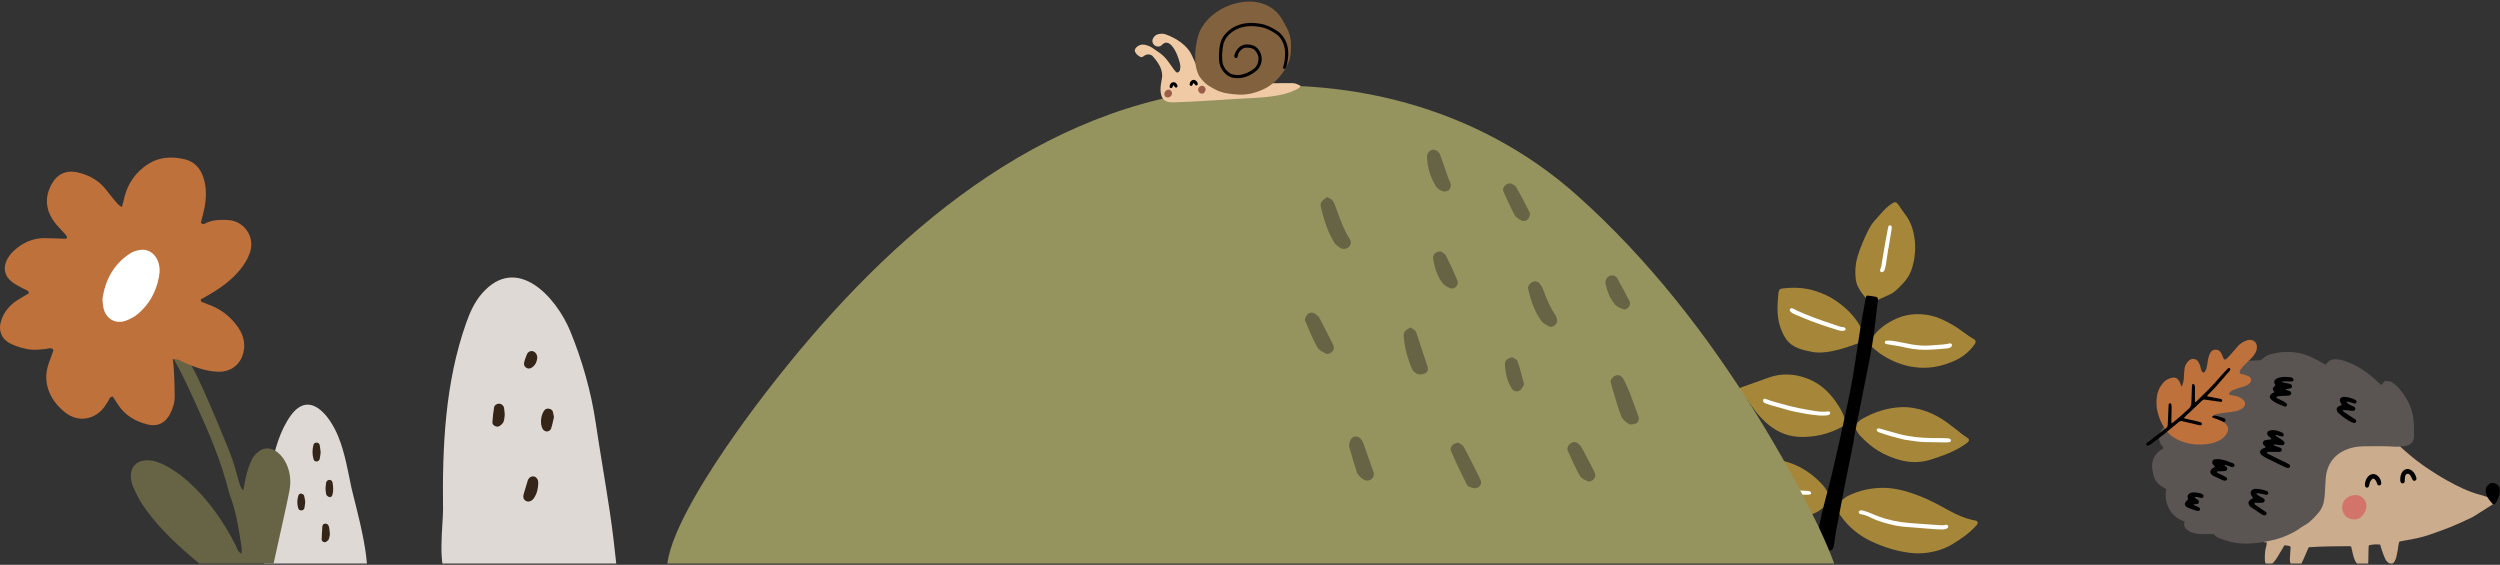 <svg width="872" height="197" viewBox="0 0 872 197" fill="none" xmlns="http://www.w3.org/2000/svg">
<rect x="0" y="0" width="872" height="197" fill="#333333" stroke="none"/>
<g clip-path="url(#clip0_723_40)">
<g clip-path="url(#clip1_723_40)">
<path d="M805.273 190.881C804.767 192.058 804.308 193.144 803.829 194.221C803.482 195.005 803.147 195.798 802.737 196.549C802.369 197.226 801.811 197.728 801.036 197.923C800.328 198.102 799.765 197.907 799.354 197.312C798.914 196.677 798.685 195.958 798.703 195.188C798.726 194.223 798.8 193.258 798.861 192.295C798.895 191.765 798.949 191.237 798.983 190.802C798.655 190.356 798.25 190.395 797.9 190.318C797.544 190.239 797.171 190.235 796.808 190.2C795.933 191.677 795.111 193.119 794.232 194.523C793.839 195.156 793.378 195.76 792.864 196.295C792.545 196.63 792.089 196.863 791.654 197.049C791.025 197.319 790.335 196.958 790.134 196.288C790.041 195.984 790.002 195.656 789.992 195.337C789.939 193.667 789.995 192.007 790.488 190.391C790.592 190.051 790.624 189.686 790.701 189.27C789.893 189.07 789.15 189.004 788.412 188.956C787.493 188.893 786.623 188.644 785.771 188.328C785.033 188.051 784.859 187.418 785.329 186.786C785.81 186.135 786.375 185.574 787.12 185.209C787.937 184.811 788.724 184.351 789.541 183.951C790.893 183.288 792.112 182.423 793.343 181.565C794.938 180.455 796.021 178.958 796.854 177.251C797.183 176.578 797.449 175.871 797.703 175.164C798.796 172.134 799.865 169.099 800.955 166.069C801.945 163.315 803.369 160.778 805.197 158.522C807.419 155.78 810.187 153.652 813.417 152.226C816.708 150.773 820.156 149.784 823.711 149.252C825.717 148.952 827.752 148.833 829.786 149.147C830.591 149.271 831.353 149.489 832.047 149.915C832.551 150.224 833 150.54 833.116 151.229C833.181 151.615 833.5 151.989 833.78 152.299C834.646 153.25 835.5 154.22 836.446 155.087C839.249 157.659 842.095 160.173 845.236 162.345C847.969 164.236 850.758 166.032 853.653 167.653C857.3 169.692 861.045 171.522 865.113 172.59C866.559 172.969 867.95 173.546 869.445 173.753C869.649 173.781 869.85 173.883 870.035 173.985C870.422 174.202 870.579 174.748 870.306 175.097C870.047 175.427 869.739 175.744 869.392 175.971C867.325 177.309 865.245 178.623 863.162 179.932C862.755 180.188 862.334 180.427 861.896 180.625C859.612 181.672 857.349 182.779 855.023 183.721C852.498 184.744 849.92 185.639 847.344 186.535C844.558 187.502 841.667 188.049 838.765 188.542C838.138 188.649 837.513 188.781 836.891 188.9C836.486 189.986 836.513 191.077 836.28 192.116C836.102 192.9 836.002 193.705 835.791 194.479C835.653 194.988 835.435 195.5 835.15 195.944C834.69 196.661 833.912 196.781 833.183 196.344C832.609 196 832.2 195.493 831.941 194.902C831.51 193.923 831.137 192.916 830.781 191.907C830.552 191.256 830.395 190.581 830.216 189.958C828.798 189.793 827.766 189.858 826.247 190.204C826.217 190.488 826.164 190.795 826.157 191.105C826.12 192.716 826.102 194.328 826.058 195.937C826.048 196.309 826.004 196.693 825.903 197.051C825.662 197.895 824.961 198.261 824.155 197.933C822.871 197.412 821.832 196.57 821.304 195.256C820.966 194.416 820.744 193.521 820.538 192.635C820.381 191.963 820.26 191.284 820.048 190.584C819.721 190.549 819.464 190.498 819.205 190.5C814.611 190.546 810.018 190.549 805.273 190.879V190.881Z" fill="#CBAC8D"/>
<path d="M772.142 186.276C770.953 186.276 769.888 186.271 768.821 186.276C767.643 186.283 766.458 186.281 765.315 185.969C764.653 185.788 763.968 185.56 763.401 185.19C762.274 184.453 761.395 183.52 762.022 181.915C759.671 181.078 757.775 179.746 756.641 177.532C755.54 175.38 754.991 173.124 755.637 170.662C755.153 170.373 754.7 170.106 754.248 169.834C752.615 168.841 751.508 167.436 751.092 165.554C750.867 164.561 750.654 163.54 750.657 162.533C750.661 160.168 751.749 158.317 753.651 156.947C753.948 156.733 754.286 156.58 754.572 156.417C754.6 155.908 754.223 155.71 754.015 155.417C752.742 153.617 752.696 151.687 753.98 149.879C754.443 149.231 754.994 148.621 755.6 148.105C757.107 146.821 758.588 145.493 760.321 144.505C760.502 144.403 760.654 144.251 760.886 144.075C760.745 143.823 760.627 143.598 760.49 143.382C759.944 142.519 759.997 141.637 760.478 140.788C760.768 140.279 761.117 139.793 761.499 139.349C762.524 138.16 763.728 137.188 765.156 136.514C766.944 135.667 768.724 134.8 770.636 134.249C771.041 134.132 771.427 133.949 771.878 133.774C771.878 133.488 771.878 133.23 771.878 132.974C771.885 132.249 772.152 131.616 772.561 131.032C773.093 130.27 773.792 129.693 774.577 129.216C776.787 127.869 779.175 126.937 781.663 126.267C783.327 125.818 785.051 125.827 786.759 125.721C787.025 125.704 787.294 125.693 787.56 125.709C788.229 125.746 788.784 125.583 789.289 125.074C790.011 124.341 790.906 123.841 791.911 123.576C795.65 122.59 799.407 122.388 803.16 123.451C805.067 123.993 806.863 124.839 808.606 125.793C809.446 126.251 810.277 126.723 811.188 127.23C811.408 126.953 811.596 126.707 811.797 126.469C812.461 125.683 813.311 125.311 814.333 125.302C815.47 125.29 816.567 125.507 817.641 125.853C819.633 126.495 821.51 127.376 823.306 128.469C825.657 129.9 827.74 131.649 829.737 133.523C830.008 133.777 830.29 134.018 830.619 134.309C830.915 133.942 831.153 133.595 831.445 133.302C831.626 133.121 831.901 132.877 832.105 132.902C832.882 132.995 833.729 132.846 834.41 133.391C835.076 133.923 835.812 134.402 836.377 135.03C839.267 138.249 841.362 141.893 841.829 146.284C842.026 148.147 842.047 150.038 842.014 151.914C841.975 154.119 840.915 155.305 838.749 155.603C837.483 155.777 836.182 155.873 834.912 155.784C831.489 155.547 828.069 155.638 824.648 155.666C822.389 155.684 820.182 156.031 818.08 156.949C814.667 158.44 812.461 160.971 811.556 164.599C811.337 165.478 811.244 166.396 811.177 167.306C811.052 168.966 811.01 170.634 810.894 172.294C810.834 173.15 810.728 174.006 810.575 174.85C810.309 176.301 809.723 177.618 808.765 178.75C807.238 180.56 805.646 182.292 803.507 183.411C802.989 183.683 802.508 184.036 802.036 184.383C801.038 185.116 799.948 185.683 798.844 186.23C795.546 187.867 792.026 188.702 788.412 189.232C786.181 189.56 783.952 189.69 781.698 189.562C779.101 189.416 776.644 188.73 774.251 187.765C773.399 187.42 772.64 186.939 772.152 186.278L772.142 186.276Z" fill="#5A5553"/>
<path d="M821.531 172.692C823.674 172.538 826.058 174.673 825.229 177.643C824.935 178.697 824.331 179.587 823.537 180.332C822.741 181.078 821.73 181.262 820.7 181.15C819.101 180.978 817.886 180.19 817.289 178.627C816.22 175.829 817.858 173.166 820.892 172.745C821.103 172.715 821.318 172.708 821.529 172.69L821.531 172.692Z" fill="#D3746A"/>
<path d="M793.019 155.08C793.209 155.496 793.602 155.533 793.94 155.656C794.44 155.838 794.951 155.994 795.442 156.194C795.773 156.329 795.893 156.629 795.868 156.98C795.845 157.296 795.583 157.58 795.243 157.601C794.819 157.626 794.391 157.601 793.966 157.603C792.903 157.603 791.839 157.608 790.832 157.612C790.654 157.945 790.721 158.115 790.945 158.226C791.758 158.631 792.57 159.038 793.385 159.438C794.965 160.217 796.553 160.982 798.127 161.775C798.765 162.096 798.955 162.505 798.728 162.889C798.515 163.247 798.189 163.329 797.594 163.14C797.291 163.045 796.988 162.931 796.701 162.792C794.681 161.817 792.658 160.85 790.654 159.845C790.038 159.536 789.432 159.173 788.895 158.74C788.023 158.036 788.141 157.087 789.131 156.543C789.455 156.363 789.814 156.252 790.142 156.115C790.323 155.645 789.869 155.594 789.686 155.38C789.036 154.605 789.214 153.789 790.177 153.526C790.834 153.347 791.536 153.333 792.218 153.245C792.313 152.989 792.147 152.863 791.978 152.724C791.649 152.454 791.29 152.205 791.022 151.882C790.577 151.347 790.767 150.531 791.413 150.27C791.846 150.096 792.343 149.998 792.808 150.01C794.003 150.038 795.1 150.473 796.166 150.977C796.261 151.021 796.372 151.089 796.412 151.175C796.493 151.361 796.597 151.573 796.574 151.759C796.537 152.045 796.305 152.247 796.016 152.235C795.704 152.224 795.384 152.149 795.086 152.052C794.639 151.907 794.213 151.684 793.739 151.7C793.632 152.059 793.901 152.103 794.051 152.2C794.676 152.612 795.319 152.994 795.94 153.41C796.203 153.587 796.456 153.796 796.662 154.035C797.032 154.466 796.752 155.238 796.194 155.28C795.722 155.315 795.241 155.245 794.766 155.198C794.343 155.156 793.924 155.068 793.498 155.024C793.345 155.008 793.188 155.059 793.017 155.082L793.019 155.08Z" fill="black"/>
<path d="M793.313 136.8C792.672 135.693 792.369 135.56 793.596 134.47C793.596 134.356 793.635 134.228 793.589 134.156C793.346 133.788 793.133 133.409 793.283 132.956C793.445 132.463 793.827 132.158 794.285 131.972C794.679 131.811 795.091 131.672 795.507 131.597C796.623 131.4 797.745 131.449 798.863 131.583C799.02 131.602 799.175 131.656 799.328 131.704C799.779 131.849 799.999 132.13 799.967 132.507C799.934 132.872 799.65 133.07 799.14 133.06C798.34 133.046 797.537 133.016 796.736 133.014C796.5 133.014 796.264 133.083 795.702 133.172C796.599 133.532 797.22 133.602 797.842 133.697C798.259 133.763 798.689 133.856 799.062 134.039C799.256 134.135 799.416 134.439 799.462 134.674C799.529 135.021 799.309 135.335 798.985 135.421C798.425 135.572 797.842 135.635 797.247 135.739C797.25 136.086 797.585 136.021 797.775 136.118C797.96 136.216 798.182 136.242 798.386 136.307C798.823 136.444 799.166 136.686 799.196 137.186C799.221 137.6 798.812 137.939 798.178 138.002C797.648 138.056 797.111 138.065 796.576 138.074C795.729 138.088 794.892 138.165 794.139 138.291C793.924 138.663 794.086 138.821 794.274 138.916C794.892 139.23 795.533 139.502 796.146 139.83C796.613 140.079 797.067 140.363 797.493 140.681C797.713 140.844 797.764 141.133 797.65 141.414C797.534 141.698 797.169 141.898 796.849 141.777C795.301 141.186 793.734 140.63 792.422 139.563C792.258 139.428 792.107 139.27 791.978 139.102C791.566 138.577 791.615 137.97 792.114 137.523C792.311 137.346 792.549 137.214 792.776 137.077C792.945 136.974 793.13 136.895 793.311 136.805L793.313 136.8Z" fill="black"/>
<path d="M818.374 140.205C818.902 140.896 819.545 141.149 820.161 141.442C820.496 141.603 820.846 141.738 821.172 141.917C821.452 142.07 821.579 142.452 821.491 142.754C821.389 143.103 821.128 143.301 820.792 143.312C820.424 143.324 820.052 143.273 819.686 143.21C818.899 143.073 818.113 143.005 817.138 143.035C817.34 143.333 817.414 143.538 817.559 143.64C818.608 144.373 819.668 145.087 820.73 145.801C821.038 146.008 821.383 146.17 821.66 146.412C821.864 146.589 821.915 146.875 821.794 147.15C821.674 147.426 821.443 147.575 821.163 147.536C820.853 147.489 820.538 147.396 820.251 147.266C818.529 146.489 817.076 145.315 815.664 144.087C815.467 143.917 815.312 143.682 815.19 143.449C814.861 142.831 815.041 142.124 815.641 141.78C816.002 141.573 816.409 141.447 816.84 141.266C816.636 140.891 816.405 140.533 816.238 140.145C815.939 139.454 816.314 138.705 817.043 138.51C817.298 138.442 817.571 138.4 817.832 138.419C819.124 138.51 820.341 138.879 821.498 139.456C821.593 139.503 821.695 139.561 821.757 139.64C821.924 139.852 822.065 140.08 821.926 140.368C821.799 140.633 821.582 140.81 821.297 140.763C820.934 140.703 820.584 140.566 820.228 140.461C819.675 140.298 819.147 139.993 818.369 140.205H818.374Z" fill="black"/>
<path d="M775.88 162.28C776.125 162.473 776.394 162.645 776.611 162.866C777.086 163.35 776.889 164.082 776.227 164.245C775.871 164.334 775.489 164.343 775.118 164.359C774.535 164.387 773.95 164.389 773.406 164.403C773.239 164.701 773.306 164.869 773.533 164.976C774.209 165.294 774.894 165.596 775.56 165.934C775.938 166.124 776.308 166.343 776.639 166.601C776.863 166.776 776.914 167.087 776.752 167.327C776.648 167.485 776.426 167.645 776.252 167.655C775.942 167.669 775.602 167.627 775.32 167.504C774.195 167.01 773.089 166.478 771.976 165.959C771.927 165.936 771.881 165.908 771.837 165.88C770.707 165.152 770.682 164.099 771.786 163.308C772.031 163.131 772.302 162.992 772.621 162.799C772.318 162.471 772.036 162.229 771.834 161.931C771.36 161.231 771.71 160.303 772.54 160.194C773.216 160.103 773.931 160.12 774.605 160.236C776.028 160.485 777.391 160.966 778.724 161.522C778.821 161.564 778.916 161.617 779.009 161.671C779.316 161.848 779.485 162.201 779.395 162.473C779.282 162.813 778.877 163.024 778.479 162.903C777.666 162.657 776.861 162.385 776.051 162.122L775.877 162.278L775.88 162.28Z" fill="black"/>
<path d="M786.902 172.106C787.497 172.818 788.101 173.041 788.636 173.357C789.002 173.574 789.404 173.748 789.714 174.025C789.876 174.169 789.973 174.52 789.92 174.732C789.867 174.948 789.626 175.206 789.413 175.271C789.069 175.378 788.68 175.36 788.31 175.367C787.675 175.378 787.041 175.369 786.458 175.369C786.271 175.662 786.319 175.85 786.521 175.988C787.49 176.65 788.462 177.309 789.434 177.967C789.742 178.176 790.068 178.365 790.355 178.597C790.573 178.774 790.659 179.037 790.54 179.318C790.42 179.604 790.041 179.813 789.751 179.739C789.494 179.674 789.214 179.623 788.999 179.481C787.662 178.602 786.338 177.706 785.019 176.802C784.847 176.685 784.718 176.497 784.595 176.323C784.093 175.604 784.179 174.876 784.859 174.336C785.144 174.111 785.486 173.96 785.887 173.725C785.644 173.353 785.394 173.027 785.204 172.669C784.776 171.862 785.065 171.048 785.903 170.687C786.143 170.585 786.412 170.508 786.671 170.499C788.08 170.457 789.409 170.857 790.73 171.283C790.779 171.299 790.825 171.334 790.864 171.369C791.068 171.55 791.246 171.743 791.184 172.053C791.121 172.357 790.79 172.643 790.49 172.595C789.964 172.506 789.444 172.399 788.925 172.271C788.354 172.129 787.784 172.041 786.9 172.106H786.902Z" fill="black"/>
<path d="M770.002 147.405C769.631 147.054 769.351 146.829 769.122 146.563C768.643 146.005 768.789 145.261 769.479 144.987C769.909 144.815 770.411 144.689 770.865 144.729C772.512 144.877 774.116 145.254 775.667 145.845C775.766 145.882 775.857 145.943 775.947 145.998C776.225 146.17 776.338 146.538 776.206 146.836C776.083 147.115 775.85 147.24 775.57 147.212C775.31 147.184 775.056 147.087 774.799 147.026C774.239 146.894 773.677 146.763 773.033 146.798C773.341 147.033 773.646 147.273 773.957 147.505C774.239 147.719 774.345 148.01 774.301 148.35C774.257 148.689 773.945 148.945 773.487 148.991C773.117 149.029 772.744 149.015 772.371 149.033C772.114 149.047 771.858 149.077 771.517 149.108C771.628 149.487 771.746 149.771 771.786 150.064C771.837 150.443 771.448 150.843 771.092 150.747C770.015 150.459 768.951 150.129 767.884 149.808C767.787 149.778 767.701 149.703 767.616 149.64C767.102 149.264 767.083 148.489 767.622 148.14C767.974 147.915 768.382 147.761 768.782 147.631C769.117 147.522 769.481 147.496 770.002 147.405Z" fill="black"/>
<path d="M872 171.134C871.907 172.692 871.363 174.069 870.593 175.369C870.514 175.499 870.373 175.597 870.25 175.694C869.993 175.901 869.572 175.927 869.373 175.694C868.508 174.685 867.57 173.701 867.189 172.39C866.865 171.278 866.874 170.166 867.758 169.243C868.399 168.573 869.16 168.271 870.065 168.536C870.991 168.808 871.639 169.404 871.886 170.371C871.951 170.627 871.967 170.897 872.002 171.136L872 171.134Z" fill="black"/>
<path d="M763.225 174.125C763.063 173.611 762.841 173.041 763.281 172.504C763.718 171.971 764.311 171.788 764.98 171.757C765.954 171.715 766.891 171.883 767.805 172.195C768.002 172.262 768.185 172.385 768.356 172.511C768.597 172.685 768.657 173.12 768.497 173.388C768.34 173.648 768.092 173.732 767.815 173.674C767.347 173.578 766.887 173.441 766.417 173.353C766.165 173.306 765.901 173.322 765.683 173.313C765.491 173.669 765.732 173.748 765.885 173.86C766.185 174.078 766.523 174.253 766.792 174.504C767.197 174.885 766.977 175.674 766.426 175.792C766.023 175.881 765.598 175.867 765.188 175.897C765.084 176.251 765.368 176.218 765.528 176.29C766.058 176.532 766.616 176.727 767.111 177.025C767.28 177.127 767.361 177.478 767.373 177.72C767.386 177.976 766.947 178.246 766.651 178.22C766.44 178.202 766.222 178.181 766.023 178.113C765.114 177.806 764.202 177.506 763.311 177.153C762.975 177.02 762.658 176.788 762.392 176.539C762.024 176.197 761.978 175.618 762.27 175.216C762.517 174.874 762.825 174.576 763.223 174.125H763.225Z" fill="black"/>
<path d="M837.21 167.259C837.194 166.176 837.409 165.357 837.904 164.634C838.668 163.513 840.001 163.264 841.116 164.041C842.084 164.713 842.597 165.692 842.857 166.818C842.94 167.18 842.669 167.587 842.322 167.69C842.035 167.776 841.658 167.632 841.5 167.352C841.396 167.169 841.329 166.962 841.234 166.773C841.093 166.487 840.959 166.194 840.788 165.929C840.517 165.511 840.156 165.136 839.621 165.269C839.096 165.401 838.939 165.904 838.855 166.39C838.802 166.704 838.807 167.027 838.788 167.346C838.777 167.557 838.786 167.773 838.758 167.983C838.716 168.301 838.429 168.569 838.122 168.606C837.749 168.65 837.395 168.397 837.293 168.013C837.265 167.911 837.238 167.806 837.228 167.701C837.212 167.49 837.208 167.276 837.208 167.266L837.21 167.259Z" fill="black"/>
<path d="M824.87 169.122C824.926 168.099 825.206 167.131 825.893 166.322C827.02 164.999 828.654 165.024 829.742 166.389C830.253 167.031 830.579 167.759 830.577 168.603C830.577 168.917 830.309 169.259 830.029 169.317C829.735 169.378 829.348 169.203 829.223 168.92C829.073 168.575 828.989 168.201 828.814 167.871C828.668 167.594 828.453 167.343 828.23 167.122C828.011 166.903 827.552 166.896 827.349 167.131C827.076 167.448 826.812 167.796 826.647 168.178C826.479 168.564 826.446 169.01 826.335 169.424C826.217 169.869 825.902 170.129 825.56 170.094C825.224 170.059 824.914 169.699 824.884 169.303C824.879 169.25 824.877 169.196 824.872 169.122H824.87Z" fill="black"/>
</g>
<g clip-path="url(#clip2_723_40)">
<path d="M771.506 145.536C771.856 145.672 772.117 145.778 772.38 145.879C773.2 146.194 774.044 146.46 774.834 146.839C775.355 147.087 775.84 147.453 776.271 147.842C777.208 148.687 777.39 149.64 776.892 150.785C776.303 152.137 775.269 153.058 773.965 153.689C772.88 154.215 771.73 154.602 770.539 154.792C767.278 155.312 764.059 155.124 760.915 153.933C759.771 153.499 758.703 152.919 757.683 152.247C757.301 151.996 756.957 151.673 756.639 151.341C754.551 149.163 753.271 146.561 752.562 143.673C752.098 141.78 752.075 139.878 752.379 137.972C752.65 136.288 753.388 134.833 754.49 133.559C755.124 132.827 755.911 132.304 756.822 131.969C758.592 131.315 759.709 131.814 760.413 133.57C760.567 133.952 760.696 134.346 760.858 134.793C760.991 134.665 761.111 134.601 761.15 134.503C761.528 133.533 761.732 132.528 761.753 131.473C761.77 130.561 761.849 129.65 761.947 128.743C762.035 127.948 762.335 127.214 762.793 126.566C763.028 126.233 763.311 125.918 763.629 125.667C764.624 124.88 765.955 125.063 766.711 126.104C766.977 126.47 767.148 126.911 767.317 127.336C767.456 127.684 767.518 128.06 767.622 128.421C767.704 128.701 767.784 128.984 767.893 129.254C768.017 129.565 768.164 129.92 768.557 129.918C768.927 129.917 769.113 129.6 769.275 129.305C769.639 128.641 769.779 127.911 769.893 127.17C770.012 126.392 770.1 125.605 770.285 124.842C770.43 124.245 770.654 123.656 770.927 123.105C771.306 122.342 771.965 121.947 772.841 121.961C773.718 121.977 774.358 122.425 774.772 123.167C775.015 123.602 775.162 124.09 775.353 124.554C775.776 125.586 776.062 125.677 776.851 124.916C777.473 124.316 778.031 123.648 778.606 123.002C779.318 122.2 780.003 121.373 780.729 120.583C781.437 119.811 782.333 119.291 783.288 118.873C783.825 118.639 784.393 118.523 784.993 118.571C786.21 118.671 787.009 119.414 787.175 120.617C787.282 121.383 787.125 122.104 786.808 122.793C786.369 123.748 785.693 124.524 784.954 125.253C784.19 126.006 783.413 126.747 782.658 127.51C782.31 127.862 781.972 128.232 781.691 128.634C781.482 128.933 781.338 129.287 781.22 129.635C781.106 129.971 781.306 130.31 781.662 130.42C781.98 130.519 782.319 130.55 782.637 130.648C783.193 130.822 783.776 130.961 784.288 131.228C785.326 131.766 785.483 132.747 784.73 133.607C784.252 134.151 783.626 134.478 782.958 134.711C782.293 134.943 781.6 135.097 780.93 135.315C780.221 135.547 779.508 135.776 778.83 136.077C778.305 136.312 777.811 136.634 777.538 137.186C777.455 137.356 777.545 137.669 777.724 137.714C778.088 137.806 778.455 137.889 778.825 137.94C779.66 138.052 780.483 138.218 781.229 138.624C781.665 138.863 782.103 139.144 782.451 139.493C783.358 140.397 783.289 141.528 782.286 142.294C781.453 142.928 780.502 143.346 779.456 143.506C778.264 143.686 777.064 143.832 775.87 143.992C775.168 144.085 774.465 144.159 773.769 144.278C773.106 144.391 772.491 144.645 771.94 145.025C771.785 145.131 771.687 145.316 771.504 145.536L771.506 145.536Z" fill="#BF713C"/>
<path d="M761.772 145.864C762.079 145.96 762.351 146.063 762.628 146.125C763.975 146.427 765.325 146.717 766.673 147.021C766.998 147.094 767.322 147.188 767.634 147.302C767.941 147.414 768.101 147.736 768.014 147.996C767.941 148.221 767.686 148.392 767.428 148.361C767.181 148.331 766.933 148.278 766.691 148.22C765.185 147.861 763.679 147.497 762.173 147.136C761.928 147.077 761.67 147.057 761.441 146.963C760.762 146.687 760.26 146.941 759.751 147.372C756.853 149.825 753.907 152.22 750.845 154.472C750.513 154.716 750.18 154.964 749.835 155.188C749.664 155.299 749.466 155.375 749.271 155.438C749.061 155.505 748.75 155.338 748.643 155.126C748.533 154.908 748.593 154.709 748.75 154.563C748.961 154.37 749.207 154.212 749.434 154.036C751.46 152.472 753.477 150.898 755.515 149.351C755.916 149.046 756.085 148.693 756.104 148.2C756.19 145.959 756.298 143.719 756.403 141.478C756.412 141.274 756.415 141.05 756.501 140.878C756.561 140.761 756.762 140.654 756.902 140.654C757.037 140.653 757.267 140.775 757.296 140.883C757.391 141.239 757.458 141.614 757.456 141.98C757.444 143.601 757.403 145.221 757.379 146.842C757.376 147.079 757.402 147.317 757.42 147.644C757.687 147.492 757.881 147.416 758.033 147.29C759.904 145.731 761.762 144.16 763.524 142.475C764.08 141.945 764.323 141.35 764.348 140.619C764.41 138.751 764.468 136.882 764.531 135.016C764.539 134.768 764.541 134.516 764.591 134.277C764.639 134.047 764.84 133.931 765.059 133.972C765.203 133.998 765.408 134.113 765.443 134.229C765.54 134.543 765.602 134.879 765.604 135.206C765.609 136.537 765.585 137.866 765.578 139.196C765.576 139.52 765.594 139.844 765.604 140.272C765.833 140.16 765.998 140.121 766.101 140.021C767.488 138.665 768.868 137.302 770.247 135.938C771.745 134.456 773.151 132.891 774.512 131.284C775.23 130.434 776.013 129.638 776.775 128.824C776.942 128.647 777.127 128.468 777.34 128.36C777.45 128.305 777.681 128.361 777.783 128.451C777.887 128.542 777.966 128.752 777.938 128.882C777.897 129.072 777.779 129.262 777.65 129.414C776.113 131.196 774.59 132.987 773.02 134.739C772.141 135.722 771.179 136.632 770.262 137.581C770.103 137.746 769.972 137.94 769.839 138.108C770.086 138.377 770.352 138.327 770.591 138.373C771.823 138.608 773.057 138.839 774.287 139.082C774.488 139.122 774.697 139.184 774.873 139.285C775.065 139.394 775.157 139.59 775.113 139.818C775.068 140.053 774.897 140.196 774.677 140.173C774.013 140.103 773.353 139.997 772.692 139.903C771.452 139.726 770.21 139.553 768.972 139.371C768.657 139.325 768.415 139.414 768.184 139.631C766.119 141.591 764.045 143.542 761.978 145.501C761.897 145.579 761.86 145.705 761.773 145.86L761.772 145.864Z" fill="black"/>
</g>
<g class="incline" clip-path="url(#clip3_723_40)">
<path d="M642.066 174.901C642.296 174.68 642.529 174.41 642.805 174.2C643.363 173.776 643.904 173.295 644.524 172.99C648.387 171.085 652.487 170.158 656.8 170.162C660.118 170.163 663.315 170.859 666.454 171.881C670.6 173.23 674.505 175.096 678.292 177.242C680.663 178.587 683.084 179.844 685.679 180.719C686.49 180.991 687.326 181.188 688.155 181.4C688.497 181.488 688.856 181.504 689.197 181.597C689.806 181.759 690.02 182.37 689.647 182.903C689.448 183.187 689.198 183.443 688.957 183.697C686.667 186.151 683.93 188.03 681.077 189.758C678.448 191.348 675.593 192.298 672.568 192.75C670.361 193.081 668.133 193.091 665.923 192.801C661.38 192.205 657.045 190.848 652.907 188.918C648.579 186.899 644.938 183.986 642.147 180.086C641.592 179.31 641.077 178.494 640.638 177.649C640.363 177.124 640.224 176.519 640.099 175.934C639.999 175.463 640.341 175.019 640.817 174.95C641.211 174.893 641.616 174.916 642.064 174.903L642.066 174.901Z" fill="#A68739"/>
<path d="M615.063 180.839C612.114 180.343 609.479 179.499 607.078 178.038C604.73 176.608 602.663 174.87 601.06 172.605C599.982 171.083 598.957 169.535 598.066 167.891C597.493 166.837 596.738 165.877 596.053 164.883C595.911 164.676 595.709 164.512 595.563 164.309C595.272 163.905 595.429 163.359 595.913 163.203C596.34 163.064 596.791 162.976 597.237 162.918C599.69 162.595 602.109 162.099 604.505 161.485C605.287 161.284 606.059 161.055 606.843 160.858C608.849 160.356 610.877 159.966 612.943 159.787C616.16 159.51 619.285 160.013 622.372 160.851C624.03 161.303 625.649 161.875 627.194 162.631C630.453 164.225 633.252 166.426 635.693 169.09C636.867 170.37 637.637 171.901 638.326 173.473C638.485 173.834 638.56 174.243 638.61 174.638C638.673 175.142 638.487 175.618 637.883 175.782C637.462 175.898 637.068 176.163 636.705 176.419C636.254 176.737 635.845 177.117 635.418 177.468C634.557 178.179 633.614 178.752 632.559 179.133C628.69 180.528 624.726 181.418 620.585 181.422C618.66 181.424 616.757 181.215 615.062 180.841L615.063 180.839Z" fill="#A68739"/>
<path d="M625.141 152.111C621.612 151.437 618.613 149.749 615.969 147.39C614.081 145.704 612.467 143.774 611.023 141.699C610.274 140.624 609.494 139.573 608.716 138.521C608.236 137.872 607.711 137.261 607.026 136.807C606.902 136.725 606.786 136.623 606.68 136.516C606.308 136.147 606.356 135.614 606.796 135.366C607.013 135.244 607.251 135.153 607.488 135.068C610.667 133.933 613.847 132.795 617.03 131.669C621.347 130.14 625.629 130.341 629.924 131.861C634.446 133.46 637.808 136.446 640.468 140.322C641.638 142.029 642.707 143.794 643.354 145.776C643.471 146.131 643.694 146.347 643.985 146.576C644.486 146.968 644.478 147.436 644.001 147.84C643.581 148.195 643.134 148.536 642.653 148.802C638.005 151.375 633.009 152.556 627.697 152.402C626.843 152.376 625.994 152.21 625.143 152.109L625.141 152.111Z" fill="#A68739"/>
<path d="M668.188 142.461C672.173 143.227 675.741 144.952 679.015 147.29C680.859 148.606 682.597 150.066 684.396 151.446C684.952 151.873 685.539 152.268 686.131 152.644C686.922 153.145 686.996 153.675 686.306 154.318C686.049 154.556 685.761 154.766 685.47 154.96C683.201 156.48 680.783 157.719 678.221 158.665C676.804 159.189 675.374 159.688 673.942 160.167C670.462 161.333 666.93 161.485 663.357 160.625C660.339 159.9 657.507 158.718 654.879 157.082C652.597 155.661 650.62 153.869 648.775 151.925C648.107 151.222 647.681 150.364 647.185 149.548C646.842 148.983 646.934 148.463 647.314 148.018C647.733 147.522 648.225 147.084 648.713 146.653C648.976 146.422 649.292 146.251 649.597 146.075C653.729 143.714 658.148 142.3 662.926 142.028C664.702 141.926 666.452 142.094 668.191 142.461L668.188 142.461Z" fill="#A68739"/>
<path d="M631.45 122.599C629.32 122.222 627.582 121.735 625.958 120.869C624.538 120.111 623.43 119.073 622.607 117.69C620.999 114.991 620.179 112.073 620.032 108.956C619.932 106.793 620.082 104.638 620.272 102.485C620.285 102.335 620.305 102.186 620.333 102.038C620.517 101.03 620.772 100.736 621.791 100.614C625.689 100.149 629.531 100.296 633.309 101.53C635.775 102.335 638.115 103.371 640.252 104.83C643.747 107.219 646.744 110.077 648.841 113.813C649.625 115.21 649.973 116.702 650.235 118.238C650.289 118.558 650.121 118.825 649.826 118.981C649.514 119.144 649.2 119.309 648.871 119.434C645.668 120.656 642.45 121.813 639.065 122.479C636.404 123.003 633.774 123.199 631.45 122.599Z" fill="#A68739"/>
<path d="M667.518 91.21C667.395 91.704 667.24 92.441 667.033 93.165C666.403 95.384 665.268 97.316 663.662 98.971C663.067 99.585 662.462 100.188 661.856 100.793C661.101 101.544 660.256 102.185 659.298 102.647C657.755 103.388 656.191 104.087 654.627 104.784C654.262 104.946 653.865 105.044 653.472 105.138C653.283 105.186 653.028 105.241 652.881 105.157C652.236 104.786 651.446 104.695 650.921 104.093C649.792 102.798 648.752 101.444 648.007 99.886C647.591 99.015 647.363 98.087 647.26 97.134C646.985 94.61 647.152 92.114 647.862 89.672C648.819 86.382 650.198 83.259 651.718 80.198C652.437 78.75 653.366 77.443 654.486 76.268C655.145 75.578 655.768 74.852 656.397 74.132C657.361 73.029 658.421 72.033 659.629 71.196C659.917 70.997 660.213 70.799 660.528 70.645C660.923 70.454 661.334 70.484 661.644 70.815C661.95 71.142 662.225 71.503 662.486 71.871C663.126 72.772 663.71 73.719 664.39 74.588C665.684 76.239 666.599 78.069 667.154 80.077C668.15 83.676 668.293 87.305 667.52 91.208L667.518 91.21Z" fill="#A68739"/>
<path d="M666.396 127.855C662.731 127.117 659.358 125.682 656.25 123.649C655.075 122.881 654.028 121.919 652.931 121.033C652.738 120.876 652.567 120.681 652.424 120.476C652.085 119.987 652.049 119.539 652.365 118.953C654.125 115.675 656.893 113.481 660.1 111.781C664.373 109.516 668.913 109.054 673.607 110.104C675.883 110.613 677.976 111.645 680.027 112.733C681.855 113.705 683.561 114.873 685.221 116.105C686.192 116.826 687.152 117.557 688.23 118.12C688.408 118.212 688.577 118.325 688.73 118.454C689.105 118.771 689.208 119.251 688.989 119.674C688.874 119.896 688.734 120.106 688.585 120.31C686.769 122.808 684.426 124.657 681.598 125.903C677.762 127.594 673.763 128.495 669.548 128.245C668.493 128.183 667.447 127.989 666.398 127.855L666.396 127.855Z" fill="#A68739"/>
<path d="M661.063 183.298C657.925 182.582 654.997 181.83 652.277 180.426C651.332 179.938 650.335 179.583 649.28 179.401C649.036 179.358 648.752 179.31 648.578 179.161C648.414 179.021 648.299 178.741 648.299 178.522C648.299 178.385 648.523 178.191 648.689 178.117C649.125 177.92 649.592 178.005 650.023 178.144C650.936 178.434 651.866 178.698 652.733 179.096C656.112 180.643 659.651 181.631 663.32 182.135C665.367 182.415 667.44 182.524 669.501 182.683C671.716 182.855 673.932 182.987 676.145 183.153C677.003 183.217 677.857 183.292 678.701 183.058C678.795 183.032 678.899 183.044 678.999 183.045C679.421 183.051 679.719 183.581 679.474 183.928C679.336 184.125 679.147 184.35 678.936 184.42C678.515 184.56 678.059 184.674 677.618 184.673C676.509 184.666 675.398 184.62 674.293 184.537C670.82 184.277 667.348 184.009 663.879 183.71C662.876 183.624 661.882 183.423 661.064 183.303L661.063 183.298Z" fill="white"/>
<path d="M664.108 153.334C662.86 153.008 661.194 152.604 659.548 152.135C658.192 151.748 656.855 151.295 655.52 150.846C655.242 150.752 654.969 150.588 654.754 150.389C654.637 150.28 654.594 150.028 654.615 149.851C654.645 149.569 654.882 149.439 655.151 149.416C655.296 149.404 655.453 149.421 655.594 149.462C657.922 150.12 660.242 150.804 662.577 151.435C663.548 151.698 664.544 151.876 665.535 152.056C668.971 152.679 672.441 152.829 675.923 152.801C677.031 152.791 678.14 152.833 679.247 152.874C679.541 152.885 679.841 152.954 680.121 153.052C680.377 153.142 680.499 153.373 680.477 153.651C680.454 153.928 680.293 154.153 680.039 154.202C679.598 154.283 679.143 154.323 678.691 154.32C677.28 154.309 675.87 154.268 674.46 154.244C673.402 154.225 672.344 154.216 671.286 154.199C669.007 154.164 666.781 153.691 664.11 153.334L664.108 153.334Z" fill="white"/>
<path d="M619.567 171.508C618.083 171.22 616.601 170.92 615.113 170.648C613.11 170.283 611.252 169.507 609.428 168.64C609.073 168.471 608.756 168.202 608.46 167.936C608.164 167.671 608.131 167.27 608.313 166.982C608.493 166.697 608.861 166.635 609.257 166.832C609.978 167.188 610.688 167.567 611.417 167.908C612.792 168.553 614.233 169.009 615.735 169.255C619.166 169.819 622.596 170.407 626.035 170.92C627.277 171.105 628.548 171.093 629.803 171.185C630.304 171.222 630.814 171.252 631.295 171.379C631.475 171.425 631.661 171.72 631.707 171.93C631.763 172.192 631.545 172.433 631.292 172.475C630.848 172.549 630.392 172.569 629.941 172.568C627.163 172.56 624.405 172.306 621.672 171.786C620.98 171.652 620.287 171.518 619.594 171.384C619.586 171.425 619.578 171.465 619.57 171.506L619.567 171.508Z" fill="white"/>
<path d="M628.151 144.002C625.253 143.555 622.501 142.721 619.743 141.915C619.065 141.717 618.381 141.549 617.706 141.344C617.08 141.151 616.459 140.943 615.844 140.717C615.456 140.576 615.108 140.327 614.982 139.928C614.917 139.723 614.973 139.425 615.085 139.236C615.157 139.115 615.434 139.109 615.621 139.063C615.666 139.052 615.722 139.072 615.767 139.092C617.959 140.014 620.278 140.522 622.555 141.165C624.106 141.602 625.674 141.987 627.251 142.317C629.026 142.687 630.817 142.993 632.608 143.284C634.25 143.551 635.904 143.745 637.571 143.502C637.669 143.488 637.773 143.482 637.868 143.498C638.141 143.546 638.348 143.708 638.366 143.982C638.379 144.159 638.321 144.434 638.197 144.51C637.909 144.689 637.571 144.861 637.241 144.883C636.339 144.946 635.426 145.006 634.529 144.928C633.025 144.799 631.528 144.574 630.031 144.364C629.383 144.274 628.742 144.121 628.148 144.006L628.151 144.002Z" fill="white"/>
<path d="M662.874 120.831C661.431 120.592 659.986 120.354 658.544 120.109C658.249 120.058 657.937 120.024 657.672 119.898C657.532 119.831 657.402 119.584 657.406 119.423C657.41 119.255 657.546 119.043 657.689 118.939C657.838 118.833 658.063 118.799 658.258 118.792C659.373 118.758 660.475 118.904 661.567 119.118C663.351 119.465 665.131 119.838 666.922 120.154C669.018 120.522 671.133 120.649 673.257 120.493C674.817 120.378 676.378 120.284 677.935 120.139C678.633 120.075 679.322 119.92 680.013 119.795C680.38 119.728 680.63 119.819 680.78 120.102C680.92 120.369 680.844 120.68 680.614 120.924C680.202 121.36 679.66 121.472 679.106 121.529C678.152 121.626 677.198 121.714 676.24 121.777C674.73 121.875 673.22 121.995 671.709 122.019C668.711 122.067 665.776 121.556 662.876 120.831L662.874 120.831Z" fill="white"/>
<path d="M641.49 115.285C640.387 114.932 639.287 114.569 638.182 114.229C634.229 113.01 630.38 111.52 626.586 109.88C626.124 109.68 625.65 109.5 625.215 109.249C624.919 109.079 624.661 108.823 624.425 108.569C624.21 108.337 624.228 107.977 624.404 107.736C624.583 107.487 624.908 107.408 625.212 107.554C625.892 107.878 626.558 108.231 627.247 108.537C630.93 110.184 634.706 111.58 638.548 112.808C639.315 113.054 640.069 113.344 640.828 113.608C641.493 113.841 642.154 114.097 642.877 114.095C643.024 114.095 643.184 114.131 643.313 114.2C643.542 114.319 643.721 114.5 643.719 114.783C643.718 115.076 643.544 115.264 643.286 115.322C642.997 115.388 642.691 115.416 642.396 115.401C642.096 115.385 641.802 115.295 641.506 115.237C641.503 115.254 641.498 115.269 641.492 115.286L641.49 115.285Z" fill="white"/>
<path d="M658.647 86.653C658.374 88.486 658.115 90.322 657.823 92.151C657.722 92.792 657.557 93.422 657.385 94.047C657.274 94.449 657.002 94.762 656.605 94.907C656.439 94.968 656.189 94.962 656.048 94.874C655.905 94.785 655.814 94.565 655.769 94.386C655.736 94.255 655.787 94.084 655.846 93.951C656.244 93.069 656.318 92.119 656.465 91.179C656.828 88.854 657.245 86.537 657.653 84.22C657.888 82.89 658.145 81.561 658.398 80.232C658.474 79.839 658.541 79.444 658.642 79.058C658.73 78.732 659.041 78.539 659.319 78.6C659.596 78.66 659.862 78.953 659.857 79.247C659.85 79.544 659.81 79.845 659.764 80.139C659.413 82.314 659.054 84.489 658.698 86.663C658.681 86.66 658.666 86.657 658.649 86.653L658.647 86.653Z" fill="white"/>
<path d="M646.675 153.256C645.578 158.73 644.462 164.198 643.387 169.676C642.362 174.907 641.366 180.146 640.388 185.385C640.122 186.819 639.983 188.274 639.76 189.713C639.684 190.208 639.577 190.706 639.397 191.172C639.146 191.83 638.665 192.096 637.96 192.009C636.758 191.861 635.559 191.688 634.361 191.508C634.116 191.471 633.875 191.369 633.651 191.262C633.248 191.071 633.057 190.723 633.07 190.285C633.078 190.036 633.122 189.786 633.176 189.541C633.685 187.233 634.239 184.936 634.707 182.62C635.644 177.984 636.891 173.423 638.085 168.85C638.263 168.169 638.451 167.489 638.614 166.805C640.989 156.876 643.18 146.905 645.258 136.913C645.893 133.862 646.365 130.776 646.858 127.698C647.527 123.529 648.129 119.346 648.785 115.174C649.105 113.138 649.476 111.109 649.833 109.079C650.12 107.446 650.42 105.813 650.724 104.182C650.781 103.889 650.854 103.593 650.973 103.321C651.022 103.209 651.218 103.078 651.332 103.091C652.276 103.203 653.222 103.304 654.152 103.493C654.925 103.649 655.112 103.98 655.018 104.815C654.915 105.715 654.762 106.607 654.657 107.506C654.332 110.302 654.081 113.11 653.682 115.895C653.233 119.031 652.732 122.162 652.125 125.269C650.304 134.598 648.42 143.913 646.561 153.234C646.597 153.241 646.634 153.249 646.67 153.256L646.675 153.256Z" fill="black"/>
</g>
<g clip-path="url(#clip4_723_40)">
<path d="M436.142 211.769C370.927 210.012 305.719 208.213 240.545 206.413C214.268 205.685 261.467 144.26 267.216 136.812C306.112 86.392 357.093 39.604 422.694 31.286C468.629 25.461 515.367 37.211 549.996 68.073C574.75 90.133 595.345 116.577 612.776 144.687C617.304 151.985 657.456 217.569 637.698 217.058C570.515 215.317 503.325 213.585 436.142 211.777V211.769Z" fill="#95935E"/>
<path d="M462.896 68.743C463.691 69.187 464.319 69.346 464.645 69.756C465.114 70.333 465.449 71.061 465.717 71.764C467.198 75.731 468.453 79.781 470.805 83.38C471.349 84.208 471.29 85.221 470.57 86.049C469.851 86.869 468.369 87.095 467.39 86.409C466.62 85.865 465.775 85.263 465.306 84.476C462.988 80.643 461.733 76.392 460.687 72.082C460.562 71.563 460.62 70.81 460.921 70.425C461.457 69.747 462.244 69.27 462.896 68.743Z" fill="#666444"/>
<path d="M564.607 130.829C564.883 131.013 565.737 131.289 566.055 131.858C566.976 133.524 567.762 135.273 568.465 137.047C569.511 139.708 570.415 142.428 571.428 145.106C571.829 146.16 571.603 147.173 570.758 147.633C570.022 148.035 568.758 148.227 568.114 147.851C567.026 147.206 565.829 146.185 565.419 145.056C564.047 141.29 562.959 137.407 561.862 133.549C561.511 132.302 562.917 130.737 564.599 130.837L564.607 130.829Z" fill="#666444"/>
<path d="M491.985 114.184C492.747 114.77 493.559 115.105 493.843 115.69C494.421 116.879 494.705 118.209 495.132 119.473C496.036 122.193 496.956 124.904 497.852 127.616C498.178 128.595 498.145 129.674 497.216 130.168C496.463 130.57 495.35 130.737 494.563 130.486C493.751 130.227 492.806 129.465 492.496 128.695C490.99 124.971 489.826 121.13 489.6 117.08C489.575 116.552 489.759 115.875 490.103 115.498C490.563 114.979 491.266 114.669 491.977 114.192L491.985 114.184Z" fill="#666444"/>
<path d="M508.773 154.445C509.158 154.746 510.154 155.148 510.555 155.876C512.321 159.081 513.928 162.378 515.576 165.642C515.919 166.32 516.288 167.006 516.522 167.726C516.94 169.015 515.652 170.538 514.237 170.295C513.342 170.144 512.07 169.826 511.735 169.182C509.71 165.265 507.835 161.274 506.078 157.232C505.542 155.993 506.932 154.42 508.764 154.437L508.773 154.445Z" fill="#666444"/>
<path d="M535.619 98.108C535.912 98.242 536.59 98.334 536.899 98.727C537.493 99.455 538.004 100.309 538.33 101.196C539.46 104.284 540.682 107.313 542.598 110.025C542.908 110.468 543.017 111.087 543.117 111.64C543.343 112.87 541.594 114.443 540.481 113.924C539.46 113.447 538.322 112.87 537.678 112C535.217 108.702 533.962 104.836 533.033 100.87C532.732 99.572 534.087 98.1 535.619 98.108Z" fill="#666444"/>
<path d="M470.604 155.893C470.529 153.617 471.432 152.478 472.512 152.286C473.592 152.093 474.336 152.637 474.939 153.432C475.165 153.734 475.341 154.085 475.466 154.445C476.688 157.851 477.918 161.257 479.081 164.688C479.416 165.676 479.048 166.613 478.211 167.207C477.366 167.81 476.395 167.743 475.525 167.207C475.048 166.906 474.587 166.538 474.202 166.119C473.817 165.701 473.416 165.224 473.248 164.705C472.227 161.433 471.273 158.144 470.604 155.893Z" fill="#666444"/>
<path d="M465.156 121.908C465.055 122.611 463.432 123.816 462.595 123.381C461.449 122.787 460.026 122.143 459.465 121.105C457.825 118.109 456.494 114.929 455.206 111.757C455.005 111.264 455.507 110.31 455.951 109.774C456.612 108.979 457.616 108.812 458.528 109.372C459.164 109.757 459.85 110.259 460.193 110.879C461.909 114.059 463.524 117.297 465.139 120.528C465.29 120.829 465.156 121.272 465.156 121.9V121.908Z" fill="#666444"/>
<path d="M499.726 52.24C500.773 52.123 501.936 52.893 502.363 54.081C503.333 56.801 504.254 59.546 505.216 62.266C505.467 62.985 506.011 63.672 506.045 64.383C506.078 65.061 505.794 65.99 505.308 66.383C504.815 66.785 503.802 66.919 503.191 66.701C502.337 66.391 501.383 65.806 500.915 65.069C498.931 61.923 497.885 58.433 497.735 54.701C497.685 53.487 498.672 52.357 499.726 52.24Z" fill="#666444"/>
<path d="M556.448 165.893C556.448 167.031 554.791 168.278 553.879 167.884C552.866 167.449 551.619 166.914 551.126 166.043C549.535 163.223 548.197 160.252 546.866 157.29C546.397 156.252 547.109 154.997 548.188 154.428C549.209 153.901 550.079 154.311 550.782 154.98C551.326 155.499 551.736 156.177 552.096 156.846C553.452 159.374 554.783 161.918 556.071 164.479C556.322 164.972 556.356 165.566 556.44 165.876L556.448 165.893Z" fill="#666444"/>
<path d="M526.907 63.948C527.292 64.19 528.38 64.492 528.79 65.195C530.522 68.14 532.104 71.186 533.594 74.266C533.828 74.76 533.435 75.747 533.041 76.308C532.431 77.17 531.384 77.312 530.481 76.81C529.669 76.358 528.732 75.798 528.322 75.028C526.899 72.35 525.602 69.588 524.405 66.793C523.861 65.529 525.091 63.914 526.907 63.956V63.948Z" fill="#666444"/>
<path d="M502.706 87.748C503.032 88.016 503.978 88.459 504.354 89.195C505.819 92.057 507.166 94.995 508.404 97.966C508.63 98.51 508.338 99.547 507.911 99.999C507.484 100.451 506.455 100.777 505.911 100.577C504.898 100.208 503.793 99.597 503.157 98.752C501.283 96.284 500.371 93.371 499.885 90.334C499.651 88.844 500.814 87.564 502.706 87.748Z" fill="#666444"/>
<path d="M568.549 105.815C568.683 106.836 567.302 108.217 566.289 107.874C565.235 107.523 564.055 107.037 563.352 106.242C561.536 104.175 560.607 101.606 559.996 98.945C559.745 97.857 560.582 96.468 561.603 96.175C562.657 95.874 563.62 96.242 564.122 97.121C565.645 99.79 567.051 102.527 568.49 105.255C568.574 105.405 568.524 105.631 568.54 105.824L568.549 105.815Z" fill="#666444"/>
<path d="M527.594 124.62C527.995 124.921 529.083 125.314 529.326 126.009C530.205 128.494 530.816 131.08 531.485 133.641C531.569 133.976 531.51 134.461 531.318 134.737C530.908 135.331 530.464 136.034 529.862 136.327C528.933 136.779 527.887 136.411 527.351 135.574C525.652 132.955 525.041 129.984 524.907 126.913C524.857 125.825 526.012 124.745 527.594 124.62Z" fill="#666444"/>
</g>
<g clip-path="url(#clip5_723_40)">
<path d="M154.533 177.959C154.244 155.839 155.222 133.432 162.638 112.553C163.931 108.903 165.552 105.298 168.105 102.372C180.3 88.389 194.056 103.665 198.926 115.557C203.035 125.595 206.159 136.528 207.747 147.232C209.302 157.674 211.14 168.078 212.702 178.521C213.641 184.784 214.363 191.086 215.045 197.381C216.325 209.176 166.182 203.618 158.674 202.188C157.886 202.038 157.086 201.875 156.41 201.437C152.38 198.825 154.585 182.38 154.526 177.952L154.533 177.959Z" fill="#DED9D5"/>
<path d="M187.749 168.398C187.716 170.377 187.316 172.244 186.128 173.884C185.406 174.876 184.238 175.216 183.391 174.7C182.61 174.223 182.347 173.426 182.649 172.375C183.109 170.801 183.562 169.227 184.06 167.666C184.375 166.68 185.17 166.105 186.029 166.164C187.034 166.23 187.742 167.157 187.749 168.398Z" fill="#342518"/>
<path d="M193.223 145.436C192.914 146.742 192.658 148.224 192.172 149.635C192.028 150.06 191.254 150.504 190.761 150.51C190.269 150.51 189.56 150.105 189.304 149.668C188.208 147.813 188.674 144.332 190.079 142.895C190.761 142.197 192.474 142.543 192.789 143.483C192.98 144.045 193.052 144.646 193.216 145.436H193.223Z" fill="#342518"/>
<path d="M176.054 144.685C175.942 145.423 175.955 146.363 175.621 147.147C175.358 147.754 174.728 148.303 174.124 148.656C173.238 149.171 171.696 148.342 171.748 147.389C171.847 145.625 172.05 143.868 172.332 142.125C172.457 141.354 173.107 140.89 173.927 140.799C174.761 140.708 175.667 141.413 175.824 142.327C175.949 143.052 175.975 143.797 176.06 144.685H176.054Z" fill="#342518"/>
<path d="M187.401 124.772C187.316 125.856 186.916 127.104 185.807 127.992C185.216 128.462 184.54 128.762 183.759 128.384C182.991 128.011 182.65 127.313 182.801 126.568C183.004 125.569 183.385 124.589 183.772 123.636C184.159 122.689 185.058 122.264 185.905 122.513C186.719 122.748 187.408 123.662 187.401 124.772Z" fill="#342518"/>
</g>
<g clip-path="url(#clip6_723_40)">
<path d="M106.02 206.997C101.564 207.377 94.362 207.774 92.682 204.876C92.054 203.79 92.046 202.464 92.054 201.205C92.155 188.646 92.209 175.969 94.512 163.583C95.685 157.284 97.641 150.073 101.472 144.865C108.013 135.968 114.982 144.882 117.984 152.253C120.275 157.872 121.288 163.972 122.528 169.89C123.6 175.001 131.686 202.409 126.079 203.795C120.346 205.214 114.513 206.359 108.612 206.773C107.976 206.819 107.075 206.908 106.02 206.997Z" fill="#DED9D5"/>
<path d="M111.845 157.804C111.74 158.556 111.682 159.321 111.514 160.068C111.405 160.558 111.033 160.905 110.505 160.951C109.977 160.998 109.534 160.736 109.383 160.242C108.863 158.548 108.91 156.828 109.345 155.13C109.471 154.644 109.927 154.361 110.451 154.382C110.974 154.404 111.397 154.72 111.502 155.215C111.678 156.055 111.732 156.921 111.845 157.804Z" fill="#342518"/>
<path d="M106.469 175.027C106.377 175.787 106.322 176.459 106.201 177.118C106.104 177.633 105.736 177.963 105.217 178.026C104.689 178.089 104.212 177.836 104.057 177.367C103.567 175.867 103.6 174.325 104.069 172.834C104.207 172.395 104.697 172.036 105.217 172.188C105.543 172.281 105.97 172.564 106.063 172.855C106.293 173.578 106.352 174.351 106.469 175.035V175.027Z" fill="#342518"/>
<path d="M115.078 186.31C114.982 186.775 114.932 187.468 114.672 188.067C114.5 188.465 114.069 188.798 113.679 189.026C113.106 189.364 112.168 188.815 112.193 188.169C112.247 186.64 112.323 185.115 112.444 183.59C112.486 183.079 112.834 182.711 113.37 182.643C113.893 182.58 114.299 182.834 114.551 183.281C114.689 183.526 114.789 183.814 114.831 184.088C114.932 184.751 114.986 185.427 115.082 186.302L115.078 186.31Z" fill="#342518"/>
<path d="M113.537 170.372C113.612 169.637 113.65 168.965 113.759 168.306C113.855 167.74 114.492 167.309 115.036 167.385C115.572 167.461 115.895 167.82 115.991 168.323C116.259 169.751 116.33 171.191 115.949 172.615C115.811 173.118 115.396 173.494 114.898 173.367C114.496 173.265 113.96 172.936 113.843 172.585C113.608 171.871 113.621 171.081 113.537 170.372Z" fill="#342518"/>
</g>
    <g class="incline">
<path d="M84.278 193.105C84.278 192.235 84.374 191.499 84.264 190.795C83.293 184.769 82.478 178.701 80.26 172.951C80.099 172.537 79.965 172.105 79.855 171.672C77.296 161.359 73.195 151.616 68.814 141.983C67.337 138.73 65.85 135.478 64.304 132.258C62.173 127.819 59.83 123.504 56.701 119.654C56.153 118.982 55.716 118.145 55.509 117.312C55.398 116.866 55.753 116.098 56.144 115.789C56.531 115.486 57.387 115.316 57.755 115.546C58.615 116.075 59.384 116.806 60.047 117.579C64.759 123.067 68.022 129.447 70.94 135.98C74.222 143.321 77.328 150.746 80.306 158.217C81.622 161.524 82.455 165.03 83.468 168.452C83.721 169.312 83.983 170.127 84.839 171.093C85.285 168.885 85.557 167.012 86.059 165.2C86.533 163.489 87.103 161.773 87.89 160.19C88.401 159.164 89.266 158.226 90.178 157.513C92.078 156.023 94.444 156.059 96.409 157.472C98.416 158.911 99.668 160.912 100.459 163.226C101.357 165.83 101.449 168.503 100.952 171.175C100.381 174.248 99.681 177.298 99.009 180.353C97.279 188.205 95.516 196.053 93.8 203.915C93.514 205.221 93.321 206.56 93.229 207.894C93.04 210.65 91.931 213.069 90.629 215.425C89.925 216.699 88.047 216.851 87.274 215.65C86.556 214.532 85.824 213.336 85.516 212.071C85.143 210.516 84.337 209.343 83.237 208.326C81.272 206.5 79.289 204.692 77.241 202.958C73.485 199.779 69.615 196.734 65.901 193.509C59.803 188.224 54.05 182.579 49.567 175.812C48.265 173.844 47.257 171.654 46.309 169.483C45.849 168.425 45.678 167.173 45.646 166.005C45.563 162.973 47.404 160.954 50.451 160.6C52.43 160.37 54.289 160.839 56.098 161.635C59.683 163.222 62.845 165.444 65.74 168.047C72.712 174.317 77.95 181.871 82.179 190.179C82.69 191.186 82.832 192.474 84.264 193.109L84.278 193.105Z" fill="#666444"/>
<path d="M60.258 125.27C60.41 126.627 60.58 127.639 60.626 128.661C60.769 131.784 60.944 134.908 60.949 138.036C60.949 140.295 60.346 142.466 59.273 144.467C57.584 147.627 54.915 148.906 51.431 148.041C47.257 147.006 43.699 144.936 41.246 141.27C40.584 140.285 39.953 139.278 39.322 138.298C38.176 138.441 38.057 139.43 37.601 140.106C37.187 140.722 36.823 141.38 36.377 141.978C33.073 146.399 27.38 147.388 22.966 144.039C18.483 140.64 14.277 134.434 17.002 126.701C17.545 125.165 18.12 123.642 18.668 122.151C18 121.029 17.029 121.572 16.247 121.673C13.716 122.004 11.17 122.23 8.685 121.599C6.826 121.13 4.921 120.564 3.268 119.635C0.364 118.002 -0.616 115.113 0.374 111.944C1.349 108.829 3.337 106.456 6.053 104.698C7.392 103.829 8.8 103.061 10.107 102.283C9.886 101.147 9.012 101.156 8.391 100.807C6.964 100.011 5.45 99.312 4.161 98.323C1.515 96.289 0.94 93.29 2.56 90.36C3.126 89.334 3.88 88.359 4.736 87.558C7.783 84.711 11.354 83.004 15.616 83.064C18.134 83.096 20.651 83.206 23.127 83.28C23.61 82.562 23.127 82.144 22.754 81.716C21.47 80.262 20.044 78.919 18.911 77.359C15.929 73.252 15.501 68.863 17.954 64.336C19.974 60.61 23.196 59.189 27.352 60.196C31.227 61.139 34.55 62.998 37.026 66.222C38.296 67.879 39.631 69.484 40.984 71.076C41.329 71.481 41.844 71.743 42.535 72.258C42.94 70.653 43.225 69.397 43.57 68.155C44.735 63.991 47.087 60.615 50.524 58.011C54.777 54.796 59.595 54.349 64.566 55.596C67.626 56.364 69.73 58.494 70.806 61.517C72.095 65.137 72.026 68.84 71.317 72.548C70.986 74.287 70.484 75.993 70.07 77.659C70.797 78.597 71.497 77.948 72.072 77.695C74.479 76.628 76.978 76.596 79.537 76.743C85.009 77.056 89.197 82.457 87.103 88.317C86.335 90.47 85.156 92.329 83.739 94.067C80.77 97.706 77.033 100.397 73.02 102.743C72.008 103.332 70.981 103.898 70.006 104.445C70.066 105.71 71.064 105.448 71.607 105.766C72.114 106.065 72.712 106.207 73.264 106.423C77.259 107.997 80.508 110.536 82.966 114.051C84.549 116.314 85.428 118.793 85.12 121.618C84.586 126.558 81.07 129.774 76.085 129.654C72.15 129.558 68.492 128.251 64.897 126.752C63.549 126.19 62.366 125.142 60.249 125.27H60.258Z" fill="#BF713C"/>
<path d="M35.727 104.376C36.666 97.66 39.612 92.213 45.3 88.451C46.258 87.816 47.459 87.415 48.6 87.208C51.302 86.712 53.589 88.009 54.809 90.475C55.78 92.439 55.853 94.518 55.457 96.579C54.477 101.699 52.121 106.111 48.108 109.487C46.888 110.513 45.388 111.332 43.883 111.865C40.417 113.094 37.228 111.392 36.206 107.877C35.879 106.755 35.875 105.536 35.727 104.381V104.376Z" fill="white"/>
    </g>
        <g class="snail" clip-path="url(#clip7_723_40)">
<path d="M415.262 35.459C420.374 35.208 425.482 34.875 430.589 34.531C434.771 34.251 438.975 34.222 443.138 33.679C445.271 33.401 447.396 32.999 449.452 32.347C449.866 32.215 454.777 30.481 453.295 29.745C452.461 29.331 451.609 28.978 450.656 28.984C448.314 29.002 445.97 29.009 443.627 29.024C443.252 29.025 442.916 29.137 442.565 29.299C441.38 29.845 440.179 30.356 438.905 30.66C438.218 30.824 437.54 31.031 436.853 31.194C435.544 31.502 434.209 31.665 432.871 31.663C431.086 31.662 429.304 31.57 427.565 31.07C426.85 30.865 426.119 30.715 425.393 30.553C424.733 30.405 424.112 30.157 423.534 29.805C422.186 28.986 420.899 28.094 419.915 26.813C419.64 26.454 419.322 26.131 419.031 25.786C418.517 25.18 418.099 24.511 417.767 23.784C417.109 22.34 416.421 20.909 415.785 19.453C414.151 15.715 410.201 13.32 406.598 11.986C405.77 11.681 404.902 11.73 404.06 11.902C403.122 12.094 402.468 12.72 402.09 13.599C401.612 14.714 402.439 16.065 403.66 16.211C404.196 16.275 404.73 16.221 405.113 15.802C408.547 12.037 411.522 20.942 411.703 22.96C411.743 23.406 411.651 23.866 411.59 24.316C411.55 24.625 411.387 24.881 411.151 25.084C410.822 25.369 410.442 25.382 410.156 25.075C409.9 24.802 409.66 24.508 409.439 24.204C408.773 23.291 408.108 22.377 407.461 21.449C406.588 20.196 405.506 19.166 404.276 18.291C403.544 17.77 402.802 17.264 402.056 16.763C401.175 16.172 400.21 15.776 399.173 15.593C398.068 15.399 397.107 15.753 396.33 16.559C395.687 17.228 395.671 17.855 396.219 18.593C396.584 19.084 397.051 19.46 397.576 19.759C397.964 19.981 398.358 19.974 398.735 19.718C398.92 19.591 399.092 19.442 399.285 19.33C400.276 18.749 401.485 18.956 402.077 19.624C403.964 21.758 405.839 24.354 405.263 27.484C404.915 29.373 404.508 31.281 405.051 33.186C405.835 35.934 408.243 35.754 410.576 35.665C412.137 35.606 413.697 35.537 415.257 35.459H415.262Z" fill="#EFCAA4"/>
<path  d="M416.898 19.565C416.803 21.827 417.072 23.767 417.856 25.615C418.018 25.996 418.166 26.4 418.405 26.73C419.297 27.954 420.301 29.079 421.575 29.901C422.326 30.387 423.13 30.794 423.917 31.223C425.793 32.245 427.837 32.613 429.922 32.821C430.255 32.854 430.59 32.867 430.923 32.907C434.23 33.296 437.35 32.618 440.38 31.282C442.507 30.344 444.318 28.959 445.875 27.263C447.274 25.738 448.452 24.018 449.309 22.101C449.854 20.881 450.138 19.583 450.231 18.251C450.292 17.38 450.3 16.506 450.3 15.633C450.3 13.504 449.795 11.498 448.801 9.627C448.323 8.725 447.823 7.837 447.322 6.948C440.522 -5.083 420.256 1.447 417.638 13.515C417.186 15.598 416.842 17.688 416.898 19.565Z" fill="#82613F"/>
<path  d="M426.258 19.214C426.337 18.348 426.39 17.4 426.515 16.46C426.792 14.368 427.769 12.7 429.424 11.403C431.363 9.883 433.557 9.21 435.959 9.124C437.191 9.08 438.408 9.202 439.623 9.41C441.653 9.759 443.421 10.72 445.103 11.853C446.179 12.579 446.956 13.612 447.47 14.818C447.961 15.974 448.255 17.183 448.238 18.463C448.217 20.063 448.109 21.645 447.616 23.181C447.467 23.645 447.578 23.979 447.863 24.053C448.109 24.117 448.347 23.948 448.513 23.558C448.631 23.281 448.753 22.998 448.817 22.704C449.162 21.145 449.437 19.572 449.326 17.968C449.165 15.623 448.396 13.525 446.741 11.832C446.401 11.483 446.037 11.145 445.635 10.882C443.809 9.69 441.908 8.684 439.731 8.298C437.16 7.842 434.621 7.851 432.121 8.678C430.276 9.287 428.713 10.368 427.401 11.809C426.335 12.98 425.731 14.415 425.469 15.973C425.203 17.545 425.14 19.14 425.195 20.74C425.268 22.882 426.15 24.606 427.732 25.983C428.518 26.668 429.415 27.046 430.45 27.18C433.462 27.57 436.012 26.512 438.297 24.633C440.153 23.107 441.054 19.527 438.553 16.799C438.192 16.406 437.749 16.127 437.261 15.923C436.271 15.513 435.238 15.432 434.191 15.542C433.868 15.577 433.544 15.718 433.243 15.859C431.786 16.546 430.994 17.791 430.535 19.297C430.414 19.693 430.553 19.976 430.886 20.155C431.284 20.368 431.649 20.188 431.691 19.731C431.793 18.594 432.353 17.75 433.256 17.119C433.761 16.766 434.315 16.574 434.937 16.622C435.122 16.636 435.309 16.645 435.494 16.651C437.092 16.715 438.074 17.586 438.697 19.053C439.388 20.68 438.672 22.934 437.564 23.833C436.009 25.093 434.275 25.894 432.306 26.144C431.487 26.249 430.67 26.106 429.869 25.935C429.55 25.868 429.228 25.713 428.959 25.521C427.486 24.477 426.498 23.108 426.343 21.229C426.29 20.587 426.285 19.941 426.256 19.214H426.258Z" fill="black"/>
<path d="M406.126 32.853C406.142 33.558 406.631 34.014 407.361 34.004C407.964 33.996 408.496 33.607 408.711 33.016C408.898 32.5 408.769 31.951 408.365 31.57C408.138 31.357 407.873 31.243 407.559 31.266C406.747 31.328 406.108 32.036 406.126 32.851V32.853Z" fill="#9A5E49"/>
<path d="M417.901 31.241C417.88 31.99 418.571 32.692 419.323 32.682C419.894 32.675 420.478 31.974 420.512 31.256C420.546 30.54 419.97 29.901 419.302 29.911C418.555 29.922 417.922 30.522 417.903 31.241H417.901Z" fill="#9A5E49"/>
<path d="M416.358 28.94C416.581 29.221 416.75 29.449 416.933 29.663C417.097 29.853 417.347 29.881 417.527 29.748C417.72 29.607 417.83 29.416 417.78 29.172C417.751 29.027 417.698 28.883 417.632 28.751C417.303 28.097 416.676 27.736 416.12 27.871C415.489 28.022 415 28.631 414.951 29.341C414.943 29.449 414.945 29.592 415.006 29.665C415.117 29.798 415.262 29.936 415.418 29.982C415.526 30.013 415.713 29.924 415.798 29.829C415.917 29.697 415.967 29.503 416.061 29.344C416.131 29.224 416.223 29.117 416.355 28.94H416.358Z" fill="black"/>
<path d="M409.302 29.679C409.55 30.011 409.674 30.185 409.806 30.354C409.962 30.553 410.165 30.607 410.395 30.519C410.634 30.427 410.758 30.139 410.695 29.863C410.513 29.055 409.801 28.547 409.064 28.697C408.391 28.833 407.893 29.571 407.976 30.307C408.001 30.538 408.185 30.737 408.396 30.76C408.595 30.782 408.764 30.712 408.866 30.538C408.995 30.318 409.099 30.083 409.302 29.681V29.679Z" fill="black"/>
</g>
</g>
<defs>
<clipPath id="clip0_723_40">
<rect width="872" height="196" fill="white" transform="translate(0 0.557)"/>
</clipPath>
<clipPath id="clip1_723_40">
<rect width="121.343" height="75.317" fill="white" transform="translate(750.657 122.737)"/>
</clipPath>
<clipPath id="clip2_723_40">
<rect width="28.453" height="51.885" fill="white" transform="matrix(0.768 0.641 -0.641 0.768 774.7 109.347)"/>
</clipPath>
<clipPath id="clip3_723_40">
<rect width="96.238" height="123.854" fill="white" transform="translate(615.179 61.647) rotate(10.949)"/>
</clipPath>
<clipPath id="clip4_723_40">
<rect width="410.484" height="187.212" fill="white" transform="translate(232.646 29.846)"/>
</clipPath>
<clipPath id="clip5_723_40">
<rect width="61.09" height="107.954" fill="white" transform="translate(153.981 96.794)"/>
</clipPath>
<clipPath id="clip6_723_40">
<rect width="35.985" height="66.111" fill="white" transform="translate(92.055 141.147)"/>
</clipPath>
<clipPath id="clip7_723_40">
<rect width="57.743" height="35.148" fill="white" transform="matrix(-1 0 0 1 453.573 0.557)"/>
</clipPath>
</defs>
</svg>
